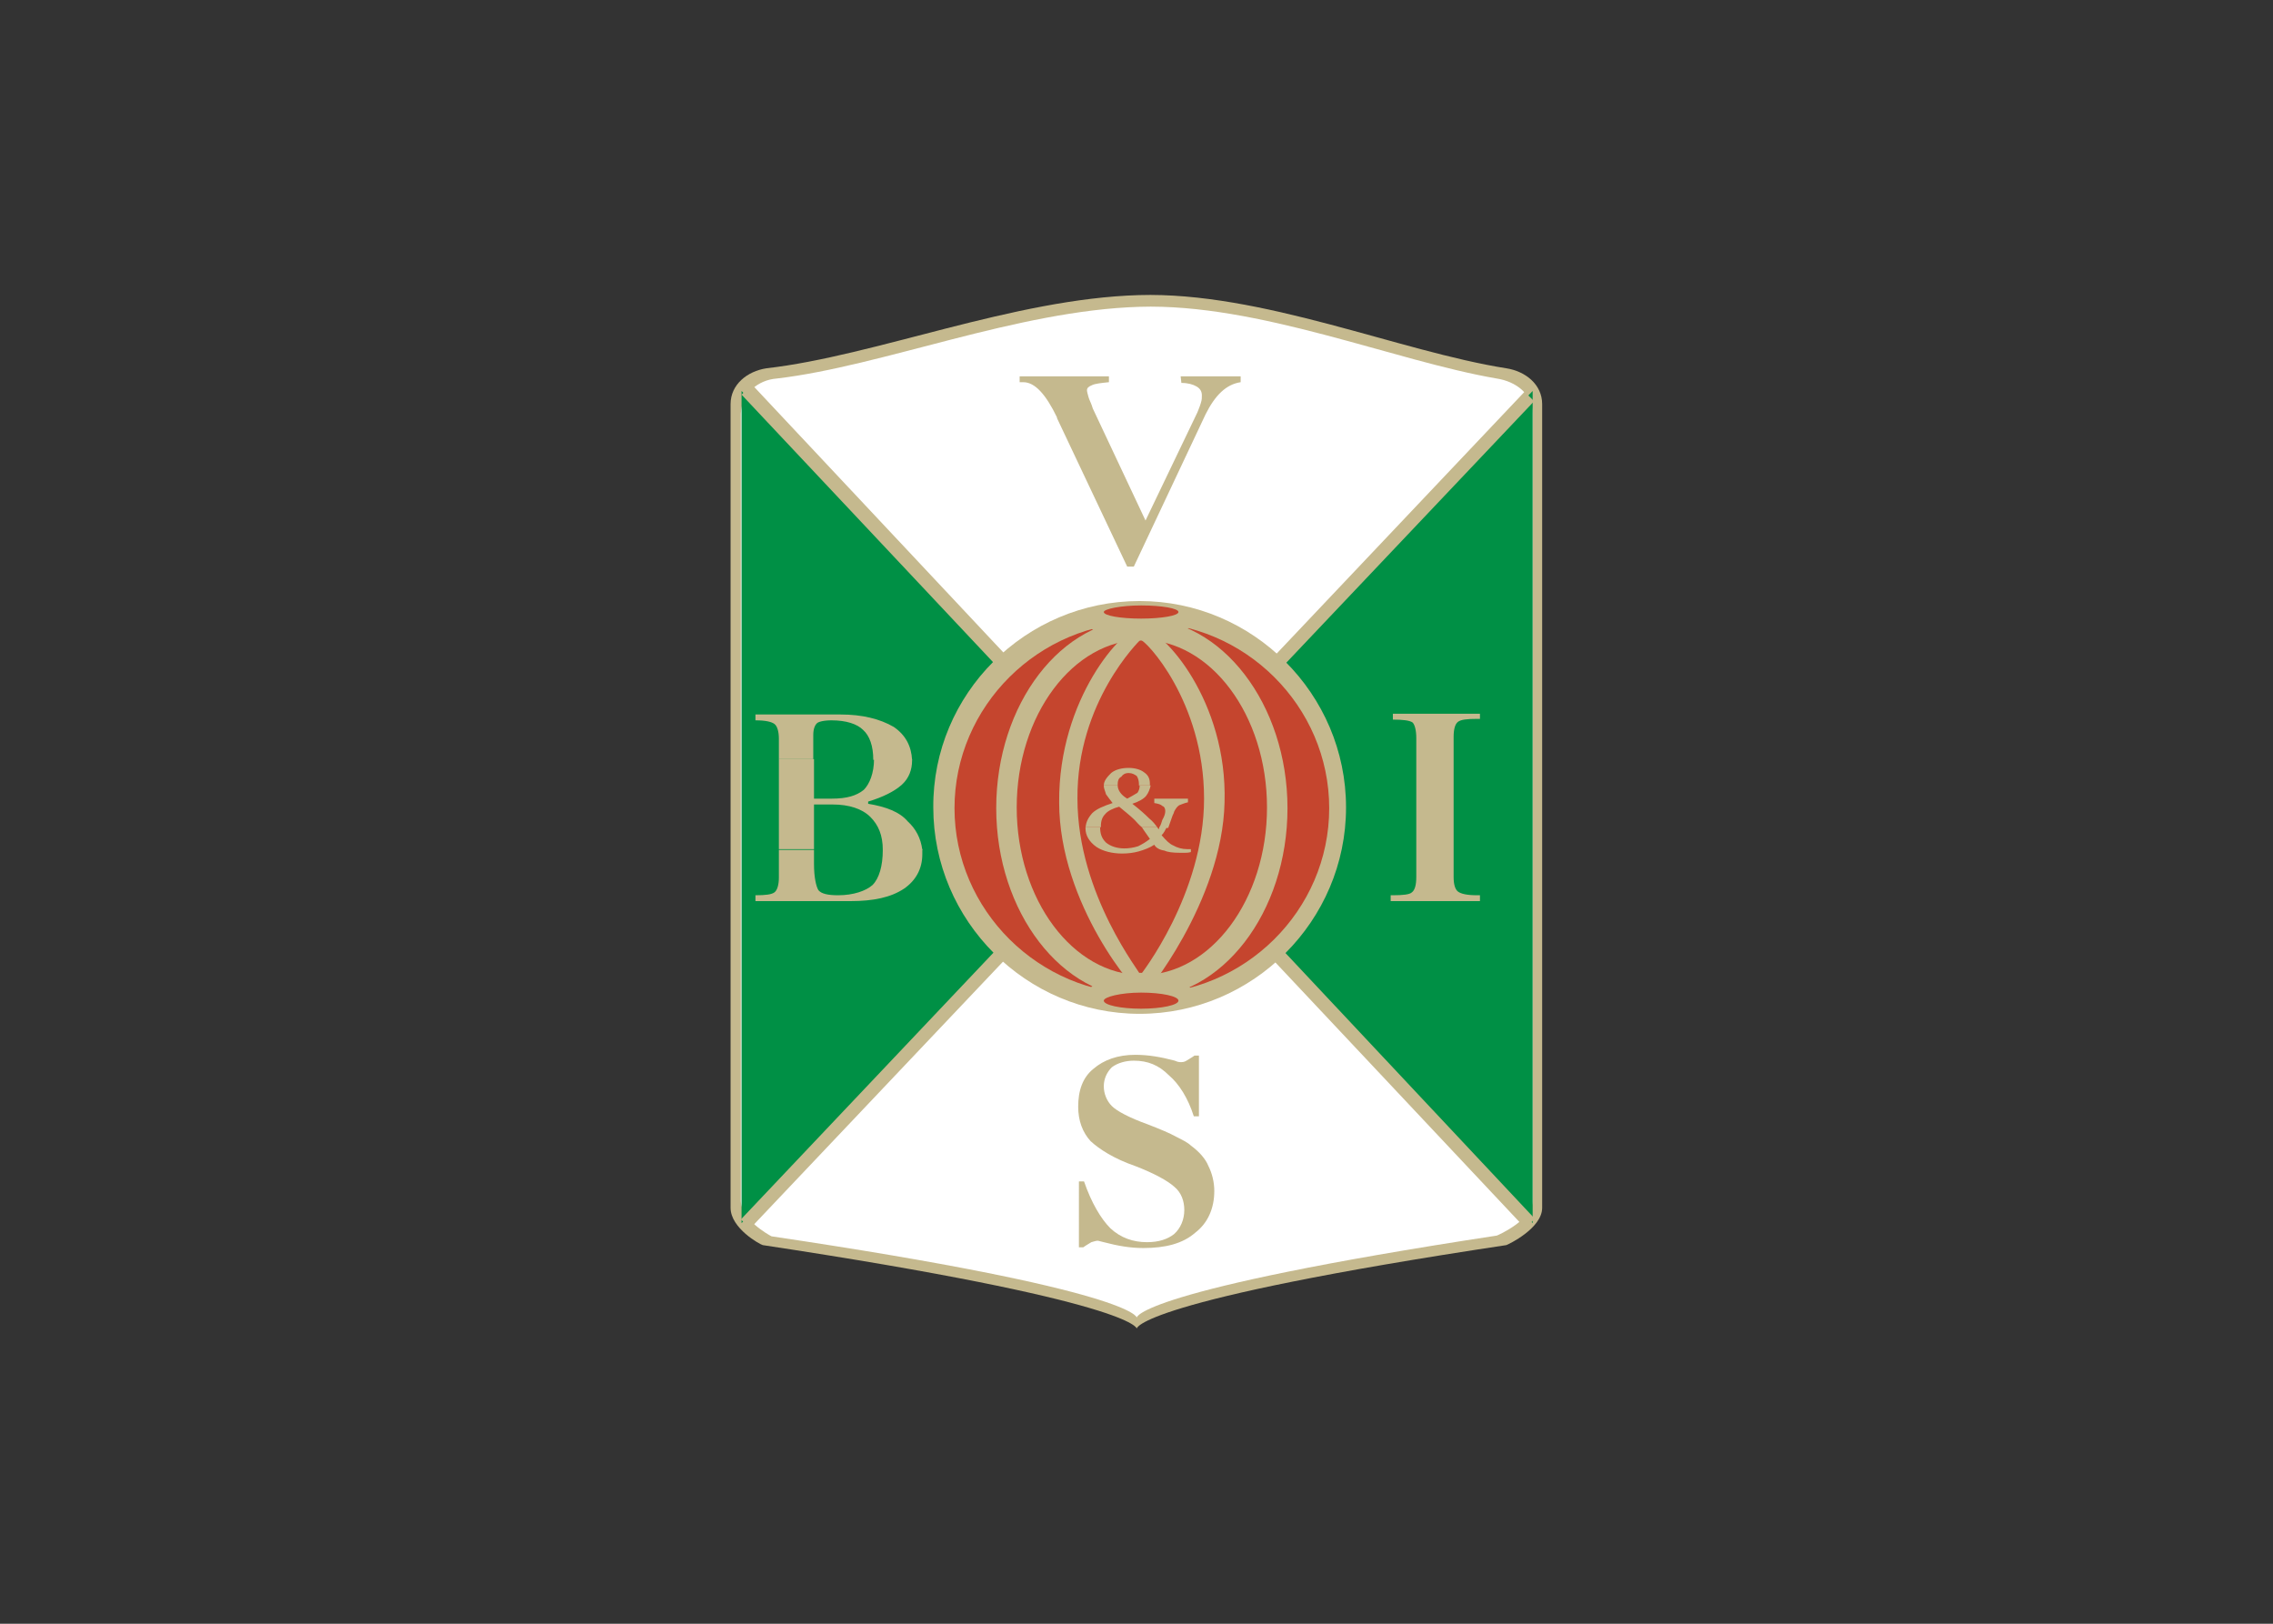 <svg clip-rule="evenodd" fill-rule="evenodd" stroke-linejoin="round" stroke-miterlimit="2" viewBox="0 0 560 400" xmlns="http://www.w3.org/2000/svg"><rect x="0" y="0" width="560" height="400" fill="#333333" stroke="none"/><g fill-rule="nonzero" transform="matrix(1.803 0 0 1.803 144.833 64.763)"><path d="m24.4 14.4c14.9-1.7 33.7-9.5 50.9-10 16.7-.5 35.6 7.7 50.2 10 2.6.4 4.9 2.2 4.9 4.9v109.8c0 2.8-4.6 5-4.9 5.1-50.5 7.6-50.5 11.4-50.5 11.4s-.2-3.7-51.1-11.4c-.4-.1-4.4-2.3-4.4-5.1v-109.8c0-2.7 2.3-4.5 4.9-4.9z" fill="#c5b98e"/><path d="m25.8 15.8c14.5-1.7 32.8-9.3 49.6-9.8 16.2-.5 34.8 7.4 48.8 9.8 2.6.4 4.9 2.1 4.9 4.8v107.5c0 2.6-4.6 4.7-4.9 4.8-49.2 7.5-49.2 11.2-49.2 11.2s-.1-3.7-49.9-11.1c-.4-.2-4.2-2.3-4.2-4.9v-107.5c.1-2.7 2.3-4.6 4.9-4.8z" fill="#fff"/><path d="m21 131.2v-113.7l54.5 56.8z" fill="#009045"/><path d="m129.1 131.2v-113.7l-54.4 56.8z" fill="#009045"/><path d="m21 18 1.4-1.4 107 114-1.3 1.3z" fill="#c5b98e"/><path d="m129.3 18.9-1.3-1.3-107.1 113.1 1.3 1.2z" fill="#c5b98e"/><path d="m75.4 46.2c15.5 0 28.2 12.7 28.2 28.2s-12.7 28.2-28.2 28.2-28.2-12.7-28.2-28.2c-.1-15.5 12.6-28.2 28.2-28.2z" fill="#c5b98e"/><path d="m75.7 49.1c14.1 0 25.6 11.5 25.6 25.4 0 14-11.6 25.4-25.6 25.4-14.1 0-25.6-11.5-25.6-25.4s11.5-25.4 25.6-25.4z" fill="#c5452e"/><path d="m75.7 48.6c10.9 0 19.9 11.7 19.9 25.9 0 14.3-9 25.9-19.9 25.9s-19.9-11.7-19.9-25.9 8.9-25.9 19.9-25.9z" fill="#c5b98e"/><path d="m75.7 51.5c9.4 0 17.1 10.3 17.1 22.9s-7.7 22.9-17.1 22.9-17.1-10.3-17.1-22.9 7.7-22.9 17.1-22.9z" fill="#c5452e"/><path d="m75.5 49.7c3.2.4 11.9 10.2 11.5 24-.3 13.6-11 26.6-11.1 26.4-1-.2-11.5-12.5-11.5-26.4-.1-14.2 8.7-23.8 11.1-24z" fill="#c5b98e"/><path d="m75.5 51.5c.7 0 8.7 8.4 8.7 21.7 0 13.1-8.7 24.1-8.7 24.1.2-.1-8.6-10.9-8.6-24.1-.1-13.2 8.4-21.5 8.6-21.7z" fill="#c5452e"/><path d="m75.5 97c3.9 0 7 1.2 7 2.7s-3.1 2.7-7 2.7-7-1.2-7-2.7c0-1.4 3.1-2.7 7-2.7z" fill="#c5b98e"/><path d="m75.4 46.6c3.9 0 7 1.1 7 2.5s-3.1 2.5-7 2.5-7-1.1-7-2.5c0-1.3 3.1-2.5 7-2.5z" fill="#c5b98e"/><path d="m75.6 46.8c2.8 0 5.1.4 5.1.9s-2.3.9-5.1.9-5.1-.4-5.1-.9c0-.4 2.3-.9 5.1-.9z" fill="#c5452e"/><path d="m75.6 99.7c2.8 0 5.1.5 5.1 1.1s-2.3 1.1-5.1 1.1-5.1-.5-5.1-1.1c0-.5 2.3-1.1 5.1-1.1z" fill="#c5452e"/><g fill="#c5b98e"><path d="m83.3 20.4c.2-.5.4-1 .5-1.4.1-.3.1-.6.1-.9 0-.5-.2-.9-.7-1.2s-1.2-.5-2.1-.5l-.1-.9h8.2v.8c-2 .3-3.5 1.8-4.8 4.4l-9.8 20.8h-.9l-9.6-20.3v-.1c-1.5-3.1-3-4.8-4.6-4.8h-.5v-.8h12.2v.8c-1 .1-1.9.2-2.3.4-.5.2-.7.4-.7.7 0 .2.1.5.2.9s.4.9.6 1.6l7.2 15.3z"/><path d="m26.1 67.8v-2.8c0-.9-.2-1.7-.6-2s-1.2-.5-2.6-.5v-.8h11.6c3 0 5.4.6 7.3 1.7 1.6 1.1 2.4 2.6 2.5 4.5h-5.3c0-1.9-.5-3.3-1.4-4.1-.8-.8-2.3-1.3-4.3-1.3-1.1 0-1.8.2-2 .4-.3.3-.5.8-.5 1.6v3.3z"/><path d="m26.1 80.2v-12.4h4.8v5.4h2.4c2.1 0 3.4-.4 4.4-1.2.8-.8 1.4-2.3 1.4-4.2h5.2v.2c0 1.2-.4 2.4-1.4 3.3s-2.6 1.7-4.6 2.3v.3c2.4.4 4.3 1.1 5.4 2.4 1.1 1 1.8 2.3 2 3.9h-5.4c0-2-.6-3.4-1.7-4.5s-2.9-1.7-5.1-1.7h-2.6v6.1h-4.8z"/><path d="m26.1 80.2v3.8c0 .9-.2 1.7-.6 2s-1.2.4-2.6.4v.8h13c3.1 0 5.5-.5 7.3-1.7 1.6-1.1 2.5-2.7 2.5-4.7v-.7h-5.4v.1c0 2.2-.5 3.9-1.4 4.8-.9.8-2.6 1.4-4.7 1.4-1.4 0-2.3-.2-2.7-.7-.3-.5-.6-1.7-.6-3.6v-1.9z"/><path d="m121.9 61.5v.8h-.4c-1.4 0-2.2.1-2.6.4s-.6 1-.6 2.1v19.1c0 1 .2 1.7.6 2s1.2.5 2.6.5h.4v.8h-12.2v-.8h.3c1.4 0 2.3-.1 2.6-.4.4-.3.6-1 .6-2.1v-19c0-1-.2-1.8-.5-2.1-.4-.3-1.4-.4-2.7-.4v-.8h11.9z"/><path d="m67.1 125.5h.7c1 2.9 2.3 5.1 3.6 6.4 1.4 1.3 3.1 1.9 5 1.9 1.6 0 2.8-.4 3.7-1.1.9-.8 1.4-2 1.4-3.3 0-1.2-.4-2.4-1.4-3.2-.9-.8-2.7-1.8-5.3-2.8-2.9-1-4.9-2.3-6.1-3.4-1.1-1.2-1.7-2.8-1.7-4.7 0-2.2.6-4 2.1-5.2 1.4-1.2 3.3-1.9 5.7-1.9 1.8 0 3.5.3 5.4.8.4.2.7.2.8.2.2 0 .5 0 .8-.2s.7-.4 1.1-.7h.6v8.3h-.7c-.8-2.5-2-4.4-3.4-5.6-1.4-1.4-2.9-2-4.8-2-1.1 0-2.2.3-3 .9-.7.7-1.1 1.6-1.1 2.6s.4 2 1.1 2.7 2.4 1.6 4.9 2.5c1.8.7 3 1.2 3.9 1.7.8.4 1.6.8 2 1.2 1.1.8 2 1.8 2.4 2.8.5 1 .8 2.2.8 3.4 0 2.4-.9 4.4-2.6 5.7-1.7 1.5-4.1 2.1-7.1 2.1-1.8 0-3.5-.3-5.4-.8-.5-.1-.7-.2-.8-.2-.3 0-.5.1-.9.2-.3.2-.7.4-1.1.7h-.6z"/><path d="m70.5 71.4c0-.6.4-1.1 1-1.7.6-.5 1.5-.7 2.4-.7.8 0 1.6.2 2.1.6.6.4.8.9.8 1.6v.2h-1.5v-.2c0-.4-.1-.8-.3-1.1-.3-.2-.6-.4-1.1-.4s-.8.2-1 .5c-.4.2-.5.6-.5 1v.2z"/><path d="m68 77.1c.1-.7.3-1.2.9-1.9.6-.6 1.6-1 2.8-1.4-.3-.4-.7-.9-.9-1.2-.1-.4-.3-.8-.3-1.1v-.1h1.9c0 .3.1.6.3.9s.5.6 1 .9c.4-.2.9-.5 1.4-.8.2-.3.3-.6.3-1h1.5c-.1.5-.3 1-.6 1.4s-1 .8-1.9 1.1c.9.7 1.7 1.4 2.3 2 .5.4.8.8 1.1 1.2h-2.1c-.4-.3-.7-.7-1-1-.6-.6-1.4-1.2-2.1-1.8-.8.2-1.6.6-1.9 1-.4.4-.6.9-.6 1.7v.1z"/><path d="m78.1 77.1c.2-.3.3-.7.4-1 .3-.5.4-.9.4-1.2s-.1-.6-.4-.7c-.2-.2-.5-.3-1.1-.4v-.6h4.6v.5c-.5.1-.9.3-1.2.4-.3.2-.5.5-.7.9 0 .1-.1.3-.2.5-.2.6-.4 1.1-.6 1.7h-1.2z"/><path d="m68 77.1v.2c0 .9.5 1.8 1.5 2.5.9.6 2.2.9 3.5.9.8 0 1.6-.1 2.3-.3s1.5-.5 2.1-.9c.2.4.7.7 1.4.8.4.2 1.1.3 2.2.3h.5c.3 0 .5 0 .9-.1v-.4h-.5c-.7 0-1.4-.2-1.9-.5-.5-.2-1-.7-1.6-1.4.3-.3.5-.7.7-1.1h-1c0 .1-.1.2-.1.3-.1-.1-.1-.2-.2-.3h-2.1c.3.5.7 1 1.1 1.6-.5.4-1 .7-1.6 1-.6.2-1.3.3-1.9.3-1 0-1.9-.3-2.5-.8-.6-.6-.8-1.2-.8-2.1z"/></g></g></svg>